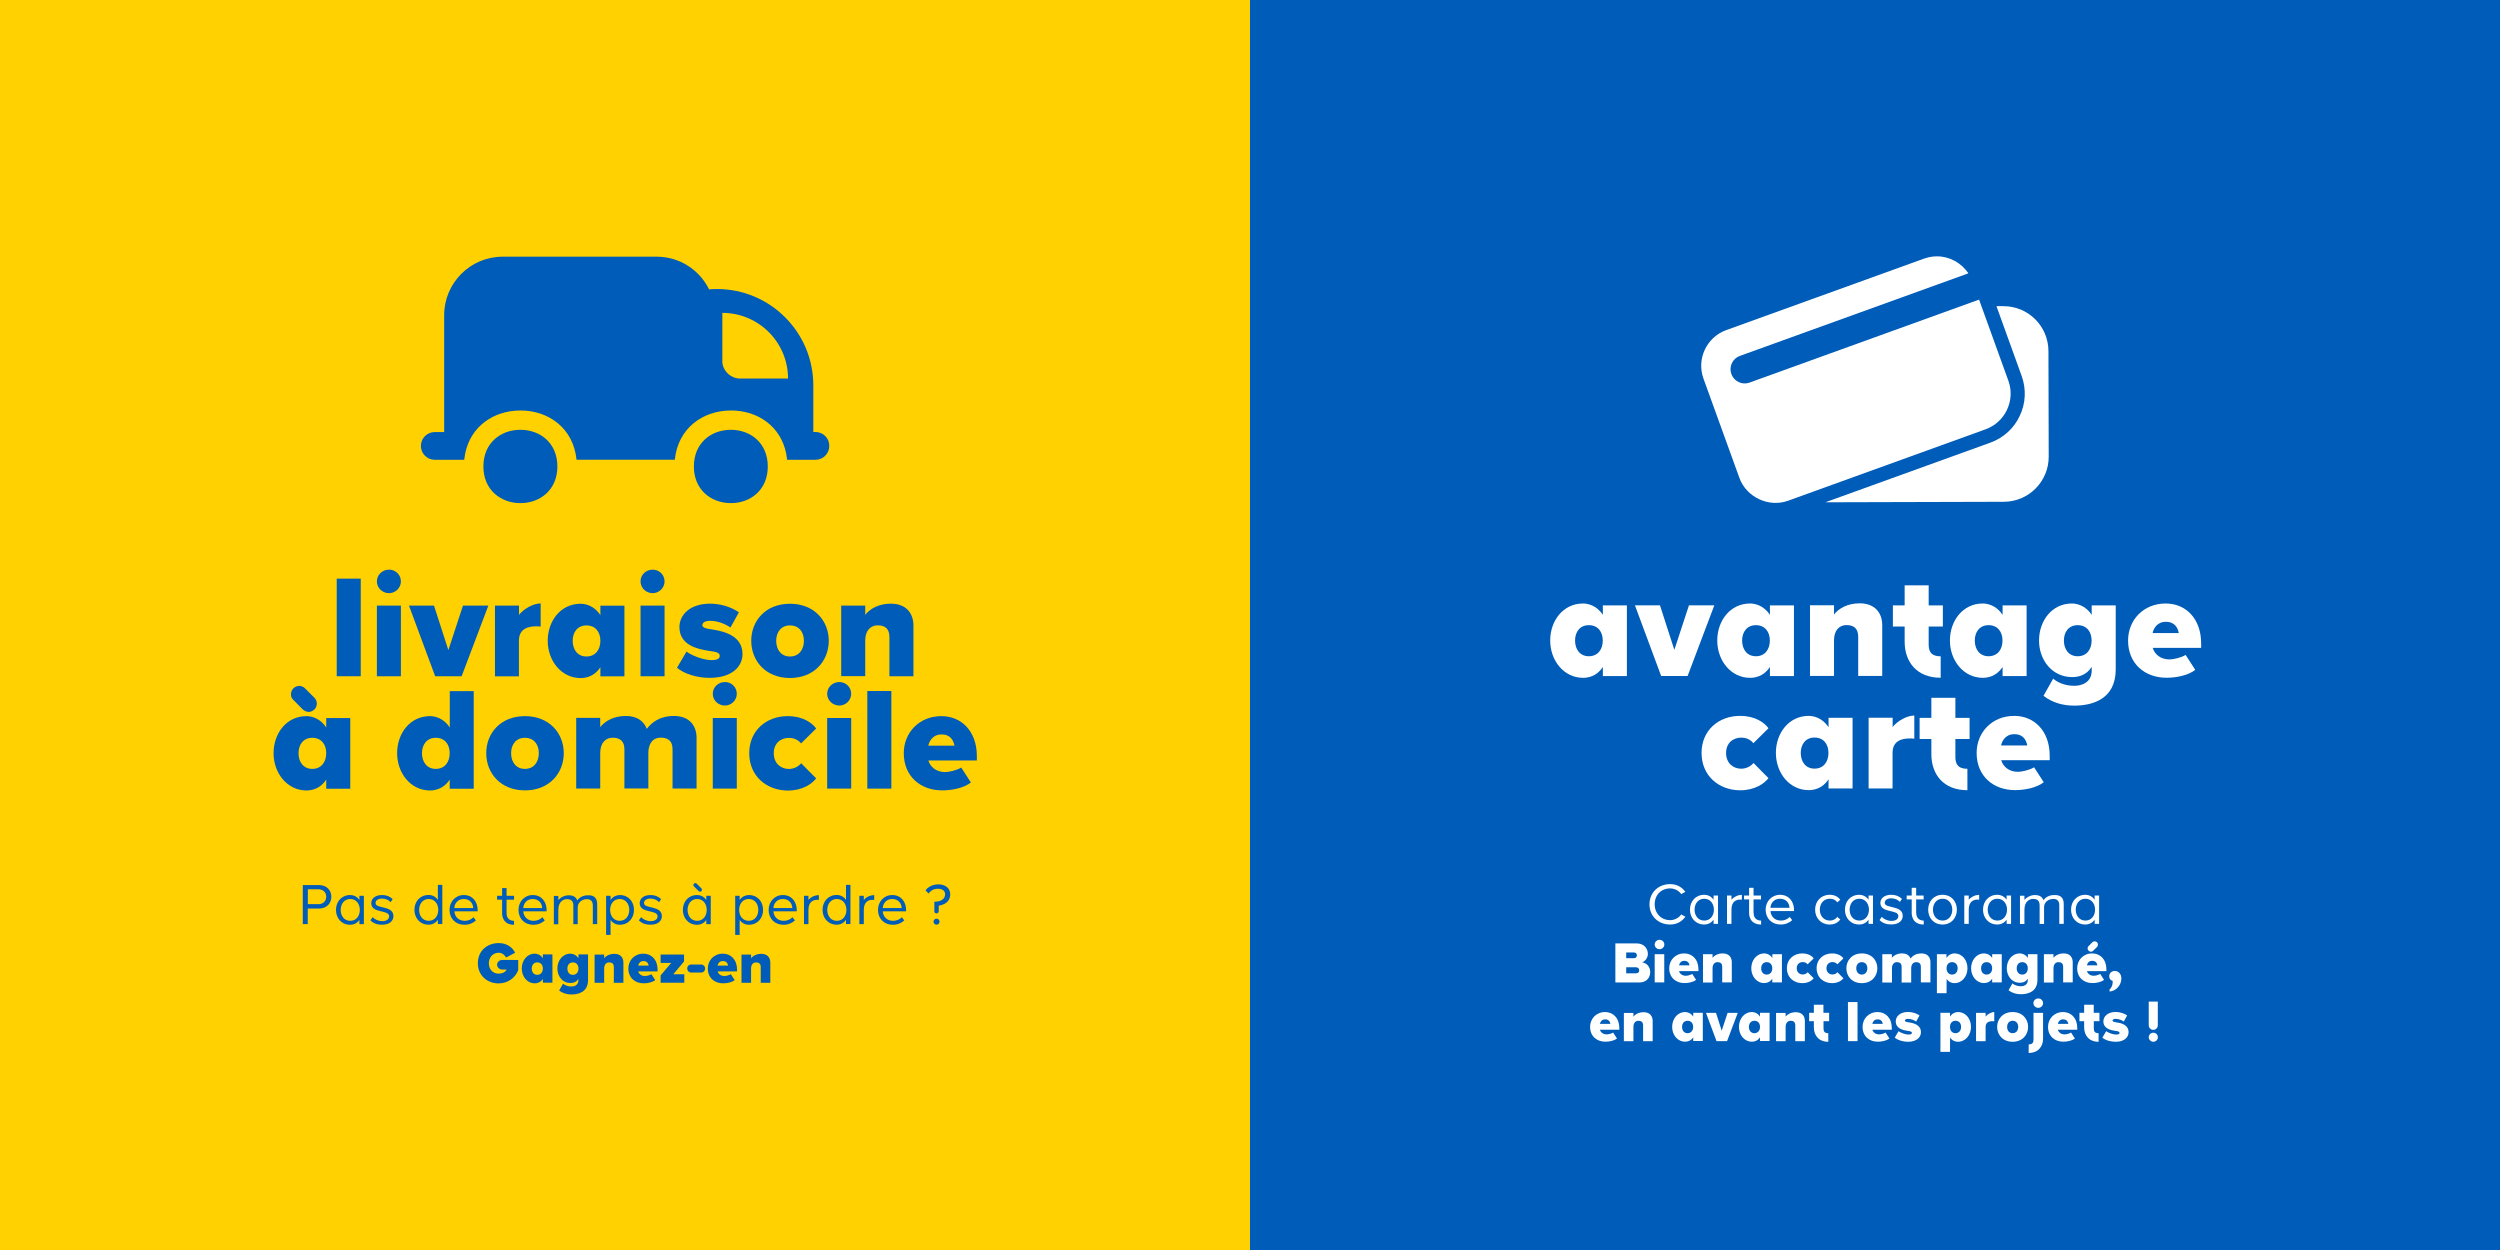 <?xml version="1.0" encoding="utf-8"?>
<!-- Generator: Adobe Illustrator 26.5.0, SVG Export Plug-In . SVG Version: 6.00 Build 0)  -->
<svg version="1.1" id="Calque_1" xmlns="http://www.w3.org/2000/svg" xmlns:xlink="http://www.w3.org/1999/xlink" x="0px" y="0px"
	 viewBox="0 0 2976.4 1488.2" style="enable-background:new 0 0 2976.4 1488.2;" xml:space="preserve">
<rect x="0" y="0" width="2976.4" height="1488.2" fill="#333333" stroke="none"/>
<style type="text/css">
	.st0{display:none;fill:none;stroke:#FFFFFF;stroke-width:6;stroke-miterlimit:10;}
	.st1{clip-path:url(#SVGID_00000159444231356389232070000014903202838359593362_);}
	.st2{clip-path:url(#SVGID_00000125590618753779557630000013757491820979802241_);}
	.st3{clip-path:url(#SVGID_00000062870842555944559450000015954731846601348005_);fill:#FFD100;}
	.st4{clip-path:url(#SVGID_00000060730854217987143150000008341980747012124572_);}
	.st5{enable-background:new    ;}
	.st6{fill:#005CB9;}
	.st7{clip-path:url(#SVGID_00000160168755936311350250000008427800478202829487_);}
	.st8{clip-path:url(#SVGID_00000060733960537896215250000010795517040871146679_);}
	.st9{clip-path:url(#SVGID_00000064331110043887685160000005531508762106114726_);}
	.st10{clip-path:url(#SVGID_00000072998634327985718620000009520552303013863598_);}
	.st11{clip-path:url(#SVGID_00000009578886003299713160000012248330471202168245_);fill:#005CB9;}
	.st12{clip-path:url(#SVGID_00000154420222954641264160000004168965463303152798_);fill:#005CB9;}
	.st13{clip-path:url(#SVGID_00000035513760543667628810000016344088648140070062_);fill:#005CB9;}
	.st14{clip-path:url(#SVGID_00000001663130219540708970000005152872869405474209_);}
	.st15{clip-path:url(#SVGID_00000116200642557037302070000013696340397096431501_);}
	.st16{clip-path:url(#SVGID_00000020397089512802866560000004213351691226853807_);fill:#005CB9;}
	.st17{clip-path:url(#SVGID_00000134221737196880735760000013570874174868521654_);}
	.st18{fill:#FFFFFF;}
	.st19{clip-path:url(#SVGID_00000044158163650461474140000010336188104658602411_);}
	.st20{clip-path:url(#SVGID_00000049200430618003330460000002684551795668919449_);}
	.st21{clip-path:url(#SVGID_00000135656228042742832780000000517218041337315757_);}
	.st22{clip-path:url(#SVGID_00000129174585789883034490000011986486548361277625_);}
	.st23{clip-path:url(#SVGID_00000121260630500391036990000013574086421411499661_);}
	.st24{clip-path:url(#SVGID_00000172423591877690864140000003035873141834220929_);fill:#FFFFFF;}
	.st25{clip-path:url(#SVGID_00000125592857550794128230000009344632191883765642_);fill:#FFFFFF;}
</style>
<line class="st0" x1="1488.2" y1="1502.4" x2="1488.2" y2="-14.2"/>
<g>
	<g>
		<defs>
			<rect id="SVGID_1_" y="0" width="2976.4" height="1488.2"/>
		</defs>
		<clipPath id="SVGID_00000060728698836387660280000010305227888226140084_">
			<use xlink:href="#SVGID_1_"  style="overflow:visible;"/>
		</clipPath>
		<g style="clip-path:url(#SVGID_00000060728698836387660280000010305227888226140084_);">
			<g>
				<defs>
					<rect id="SVGID_00000168099450603277317420000010184992095326311845_" x="-14.2" y="-14.2" width="1502.4" height="1516.5"/>
				</defs>
				<clipPath id="SVGID_00000073716420049377672840000007346461843079439242_">
					<use xlink:href="#SVGID_00000168099450603277317420000010184992095326311845_"  style="overflow:visible;"/>
				</clipPath>
				<g style="clip-path:url(#SVGID_00000073716420049377672840000007346461843079439242_);">
					<g>
						<g>
							<defs>
								
									<rect id="SVGID_00000163776872428740753410000011305054824732011403_" x="-14.2" y="-14.2" width="1516.5" height="1516.5"/>
							</defs>
							<clipPath id="SVGID_00000010287903082229479890000016064424296191250357_">
								<use xlink:href="#SVGID_00000163776872428740753410000011305054824732011403_"  style="overflow:visible;"/>
							</clipPath>
							
								<rect x="-14" y="-13.9" style="clip-path:url(#SVGID_00000010287903082229479890000016064424296191250357_);fill:#FFD100;" width="1516.4" height="1516.2"/>
						</g>
						<g>
							<defs>
								
									<rect id="SVGID_00000009570423344402392540000008396240443594886287_" x="-14.2" y="-14.2" width="1516.5" height="1516.5"/>
							</defs>
							<clipPath id="SVGID_00000167364702301581644560000013370933925978104450_">
								<use xlink:href="#SVGID_00000009570423344402392540000008396240443594886287_"  style="overflow:visible;"/>
							</clipPath>
							<g style="clip-path:url(#SVGID_00000167364702301581644560000013370933925978104450_);">
								<g class="st5">
									<path class="st6" d="M400.9,805.1V688.9h28.6v116.2H400.9z"/>
									<path class="st6" d="M448.7,692.2c0-7.9,6.5-14,14.5-14c7.7,0,14.1,6.1,14.1,14c0,7.7-6.5,14-14.1,14
										C455.2,706.2,448.7,699.9,448.7,692.2z M448.7,805.1V721h28.6v84.1H448.7z"/>
									<path class="st6" d="M518.1,805.1L486.9,721h29.8l17.1,53l17.4-53h30.2l-31.8,84.1H518.1z"/>
									<path class="st6" d="M589.3,805.1V721h28.6v11c5.8-7.2,16.9-13.6,25.8-13.6V746c-1.6-0.3-3.3-0.3-5.8-0.3
										c-8.2,0-20.1,2.3-20.1,17.1v42.4H589.3z"/>
									<path class="st6" d="M652.1,762.9c0-23.6,15.4-44.1,39.1-44.1c5.1,0,16,1.9,23.4,13.3h0.2v-11h28.6v84.1h-28.6v-10.6h-0.2
										c-7.3,11.3-18.1,12.7-23.4,12.7C668.2,807.2,652.1,786.6,652.1,762.9z M714.8,762.9c0-10.5-5.9-18.3-16.6-18.3
										c-10.5,0-16.4,7.9-16.4,18.3c0,10.6,5.9,18.7,16.4,18.7C708.8,781.6,714.8,773.5,714.8,762.9z"/>
									<path class="st6" d="M762.6,692.2c0-7.9,6.5-14,14.5-14c7.7,0,14.1,6.1,14.1,14c0,7.7-6.5,14-14.1,14
										C769,706.2,762.6,699.9,762.6,692.2z M762.6,805.1V721h28.6v84.1H762.6z"/>
									<path class="st6" d="M806,795c3.8-6.6,7.5-12.6,11.3-19.2c7.2,5.2,20.8,10.1,29.7,10.1c7.7,0,9.9-2.1,9.9-5.1
										c0-4.2-5.6-4.9-12.9-5.9c-13.6-2.1-35.1-6.8-35.1-28.3c0-14.8,12.9-27.9,36.3-27.9c13.1,0,25.3,4,34.5,10.3
										c-3.5,6.6-6.6,11.7-10.1,18.1c-5.6-4-15-8-24.2-8c-5.4,0-9.2,1.9-9.2,5.2s5.2,4.2,12.2,5.2c13.4,2.1,35.6,7.3,35.6,29.1
										c0,16.4-14.5,28.4-38.6,28.4C830.4,807.2,814.9,802.5,806,795z"/>
									<path class="st6" d="M894.4,762.9c0-23.6,16.9-44.1,46.1-44.1s46.2,20.6,46.2,44.1c0,23.7-17.1,44.3-46.2,44.3
										S894.4,786.6,894.4,762.9z M957.1,762.9c0-10.5-5.9-18.3-16.6-18.3c-10.5,0-16.4,7.9-16.4,18.3c0,10.6,5.9,18.7,16.4,18.7
										C951.1,781.6,957.1,773.5,957.1,762.9z"/>
									<path class="st6" d="M1058.9,805.1v-46.8c0-9.9-5.4-13.8-14-13.8c-7.9,0-14.8,5.6-14.8,18.1v42.4h-28.6V721h28.6v11
										c5.6-7.2,16-13.3,30.5-13.3c18.3,0,26.9,11.5,26.9,26v60.4H1058.9z"/>
								</g>
							</g>
						</g>
						<g>
							<defs>
								
									<rect id="SVGID_00000048498563460744443650000014481192837028156592_" x="-14.2" y="-14.2" width="1516.5" height="1516.5"/>
							</defs>
							<clipPath id="SVGID_00000083779998985357937870000012877386865586699949_">
								<use xlink:href="#SVGID_00000048498563460744443650000014481192837028156592_"  style="overflow:visible;"/>
							</clipPath>
							<g style="clip-path:url(#SVGID_00000083779998985357937870000012877386865586699949_);">
								<g class="st5">
									<path class="st6" d="M325.7,896.7c0-23.6,15.4-44.1,39.1-44.1c5.1,0,16,1.9,23.4,13.3h0.2v-11H417v84.1h-28.6v-10.6h-0.2
										c-7.3,11.3-18.1,12.7-23.4,12.7C341.8,941,325.7,920.4,325.7,896.7z M374.4,830.8c1.9,1.9,2.8,4.4,2.8,6.8s-0.9,5.1-2.8,7
										c-2.1,1.9-4.4,3-7,3c-2.3,0-5.1-1.4-7-3l-11-11.2c-2.1-1.7-3-4.2-3-6.8c0-2.4,0.9-5.1,3-7.2c1.7-1.7,4.5-2.8,6.8-2.8
										c2.6,0,5.1,1,7,3L374.4,830.8z M388.4,896.7c0-10.5-5.9-18.3-16.6-18.3c-10.5,0-16.4,7.9-16.4,18.3
										c0,10.6,5.9,18.7,16.4,18.7C382.4,915.4,388.4,907.3,388.4,896.7z"/>
									<path class="st6" d="M472.8,896.7c0-23.6,15.4-44.1,39.1-44.1c5.1,0,16,1.9,23.4,13.3h0.2v-43.1H564v116.2h-28.6v-10.6
										h-0.2c-7.3,11.3-18.1,12.7-23.4,12.7C488.8,941,472.8,920.4,472.8,896.7z M535.4,896.7c0-10.5-5.9-18.3-16.6-18.3
										c-10.5,0-16.4,7.9-16.4,18.3c0,10.6,5.9,18.7,16.4,18.7C529.5,915.4,535.4,907.3,535.4,896.7z"/>
									<path class="st6" d="M578.9,896.7c0-23.6,16.9-44.1,46.1-44.1s46.2,20.6,46.2,44.1c0,23.7-17.1,44.3-46.2,44.3
										S578.9,920.4,578.9,896.7z M641.5,896.7c0-10.5-5.9-18.3-16.6-18.3c-10.5,0-16.4,7.9-16.4,18.3c0,10.6,5.9,18.7,16.4,18.7
										C635.6,915.4,641.5,907.3,641.5,896.7z"/>
									<path class="st6" d="M743.4,938.9v-46.8c0-9.9-5.4-13.8-14-13.8c-7.9,0-14.8,5.6-14.8,18.1v42.4H686v-84.1h28.6v11
										c5.6-7.2,16-13.3,30.5-13.3c13.4,0,21.6,6.3,24.9,15.4c5.8-7.5,15.2-15.4,32.4-15.4c18.3,0,26.9,11.5,26.9,26v60.4h-28.6
										v-46.8c0-9.9-5.4-13.8-14-13.8c-15.5,0-14.8,18.1-14.8,18.1v42.4H743.4z"/>
									<path class="st6" d="M848.6,826c0-7.9,6.5-14,14.5-14c7.7,0,14.1,6.1,14.1,14c0,7.7-6.5,14-14.1,14
										C855,840,848.6,833.7,848.6,826z M848.6,938.9v-84.1h28.6v84.1H848.6z"/>
									<path class="st6" d="M892,896.7c0-26.7,20.1-44.1,45.9-44.1c17.8,0,28.8,7.9,33.8,14.7l-18,17.8c-3-3.8-7.9-6.6-14.5-6.6
										c-9.6,0-18,6.3-18,18.3s8.4,18.7,18,18.7c6.5,0,11.7-3.3,14.7-6.8c6.5,6.5,11.5,11.9,17.8,18c-5.1,6.6-16.2,14.5-33.8,14.5
										C912.1,941,892,923.6,892,896.7z"/>
									<path class="st6" d="M984.8,826c0-7.9,6.5-14,14.5-14c7.7,0,14.1,6.1,14.1,14c0,7.7-6.5,14-14.1,14
										C991.3,840,984.8,833.7,984.8,826z M984.8,938.9v-84.1h28.6v84.1H984.8z"/>
									<path class="st6" d="M1032.6,938.9V822.7h28.6v116.2H1032.6z"/>
									<path class="st6" d="M1076,896.7c0-24.4,18.3-44.1,44.8-44.1c23.7,0,42.2,17.8,42.2,47.6v5.2h-57.7
										c1.9,7,8.7,13.8,19.9,13.8c4.5,0,14.1-2.1,19.2-5.4l11.5,17.8c-8.2,6.5-22.3,9.4-34.2,9.4
										C1096.1,941,1076,924.4,1076,896.7z M1120.9,874.4c-10.6,0-14.7,8.4-15.7,13.4h31.2C1135.2,881.9,1132,874.4,1120.9,874.4z
										"/>
								</g>
							</g>
						</g>
						<g>
							<defs>
								
									<rect id="SVGID_00000026842893561625055290000007425938748636546970_" x="-14.2" y="-14.2" width="1516.5" height="1516.5"/>
							</defs>
							<clipPath id="SVGID_00000024703913560232283790000012462307984806726799_">
								<use xlink:href="#SVGID_00000026842893561625055290000007425938748636546970_"  style="overflow:visible;"/>
							</clipPath>
							<g style="clip-path:url(#SVGID_00000024703913560232283790000012462307984806726799_);">
								<g class="st5">
									<path class="st6" d="M360.5,1100.2v-46.5h19.1c9.5,0,14.9,6.4,14.9,14c0,7.6-5.4,14-14.9,14h-13.2v18.5H360.5z
										 M378.9,1076.5c5.7,0,9.5-3.6,9.5-8.9s-3.8-8.9-9.5-8.9h-12.4v17.7H378.9z"/>
									<path class="st6" d="M433.2,1066.5v33.7h-5.3v-5c-3.1,4.7-8,5.8-10.9,5.8c-10.5,0-17-8-17-17.7c0-9.8,6.6-17.7,17-17.7
										c2.7,0,7.7,1,10.9,5.9v-5H433.2z M428.4,1083.3c0-6.8-4-13-11.4-13c-7.3,0-11.4,6.1-11.4,13c0,6.9,4,13,11.4,13
										C424.4,1096.3,428.4,1090.2,428.4,1083.3z"/>
									<path class="st6" d="M441,1095.7l2.7-3.8c2.3,2.6,6.6,4.8,11.4,4.8c5.2,0,8.2-2.4,8.2-5.8c0-8.2-21.3-3.1-21.3-15.6
										c0-5.3,4.5-9.7,12.8-9.7c5.9,0,10,2.2,12.7,4.9l-2.5,3.6c-2-2.4-5.7-4.3-10.2-4.3c-4.7,0-7.7,2.3-7.7,5.3
										c0,7.3,21.3,2.5,21.3,15.6c0,5.7-4.6,10.2-13.4,10.2C449.1,1101,444.5,1099.3,441,1095.7z"/>
									<path class="st6" d="M526.6,1053.6v46.5h-5.3v-5c-3.1,4.7-8,5.8-10.9,5.8c-10.5,0-17-8-17-17.7c0-9.8,6.6-17.7,17-17.7
										c2.7,0,7.7,1,10.9,5.9v-17.9H526.6z M521.8,1083.3c0-6.8-4-13-11.4-13c-7.3,0-11.4,6.1-11.4,13c0,6.9,4,13,11.4,13
										C517.7,1096.3,521.8,1090.2,521.8,1083.3z"/>
									<path class="st6" d="M535.2,1083.3c0-9.8,7.1-17.7,17-17.7c10.4,0,16.5,8,16.5,18.1v1.3H541c0.4,6.3,4.9,11.3,12.3,11.3
										c4,0,7.7-1.5,10.4-4.3l2.9,3.8c-3.5,3.3-8.1,5.2-13.7,5.2C542.6,1101,535.2,1093.8,535.2,1083.3z M563.4,1081.1
										c-0.1-5-3.5-10.8-11.3-10.8c-7.3,0-11,5.7-11.2,10.8H563.4z"/>
									<path class="st6" d="M603.1,1087.2c0,1.5,0.2,9.1,8.9,9.1v4.7c-13.8,0-14.2-11.7-14.2-13.7v-16.2h-6v-4.6h6
										c0-5.1,0-9.2,0-9.2h5.3c0,0,0,4.1,0,9.2h8.9v4.6h-8.9V1087.2z"/>
									<path class="st6" d="M617.3,1083.3c0-9.8,7.1-17.7,17-17.7c10.4,0,16.5,8,16.5,18.1v1.3H623c0.4,6.3,4.9,11.3,12.3,11.3
										c4,0,7.7-1.5,10.4-4.3l2.9,3.8c-3.5,3.3-8.1,5.2-13.7,5.2C624.6,1101,617.3,1093.8,617.3,1083.3z M645.5,1081.1
										c-0.1-5-3.5-10.8-11.3-10.8c-7.3,0-11,5.7-11.2,10.8H645.5z"/>
									<path class="st6" d="M711,1076.5v23.7h-5.2v-22c0-5.4-2.6-7.5-6.6-7.7c-7.3,0-11.4,4.7-11.4,9.8v20h-5.2v-22
										c0-6-3.1-7.8-7.7-7.8c-4.2,0-10.2,2.9-10.2,13v16.9h-5.3v-33.7h5.3v4.9c2.4-2.9,7.1-5.7,12.4-5.7c5.3,0,8.7,2,10.1,6.1
										c2.7-3.5,6.7-6.1,13-6.1C707.2,1065.6,711,1069.2,711,1076.5z"/>
									<path class="st6" d="M726.9,1066.5v5c3.2-4.8,8.2-5.9,10.9-5.9c10.5,0,17,7.9,17,17.7c0,9.8-6.6,17.7-17,17.7
										c-2.9,0-7.7-1.1-10.9-5.8v17.9h-5.3v-46.6H726.9z M749.2,1083.3c0-6.8-4-13-11.4-13c-7.3,0-11.4,6.1-11.4,13
										c0,6.9,4,13,11.4,13C745.1,1096.3,749.2,1090.2,749.2,1083.3z"/>
									<path class="st6" d="M760.6,1095.7l2.7-3.8c2.3,2.6,6.6,4.8,11.4,4.8c5.2,0,8.2-2.4,8.2-5.8c0-8.2-21.3-3.1-21.3-15.6
										c0-5.3,4.5-9.7,12.8-9.7c5.9,0,10,2.2,12.7,4.9l-2.5,3.6c-2-2.4-5.7-4.3-10.2-4.3c-4.7,0-7.7,2.3-7.7,5.3
										c0,7.3,21.3,2.5,21.3,15.6c0,5.7-4.6,10.2-13.4,10.2C768.7,1101,764.1,1099.3,760.6,1095.7z"/>
									<path class="st6" d="M846.2,1066.5v33.7h-5.3v-5c-3.1,4.7-8,5.8-10.9,5.8c-10.5,0-17-8-17-17.7c0-9.8,6.6-17.7,17-17.7
										c2.7,0,7.7,1,10.9,5.9v-5H846.2z M841.4,1083.3c0-6.8-4-13-11.4-13c-7.3,0-11.4,6.1-11.4,13c0,6.9,4,13,11.4,13
										C837.3,1096.3,841.4,1090.2,841.4,1083.3z M835.7,1059.3c0,0.6-0.2,1.2-0.6,1.6c-0.5,0.5-1,0.7-1.6,0.7
										c-0.6,0-1.3-0.3-1.7-0.7l-5.6-5.6c-0.5-0.4-0.7-1-0.7-1.6c0-0.6,0.2-1.1,0.7-1.6c0.5-0.5,1-0.7,1.7-0.7
										c0.6,0,1.1,0.2,1.6,0.7l5.6,5.6C835.5,1058.1,835.7,1058.7,835.7,1059.3z"/>
									<path class="st6" d="M880.6,1066.5v5c3.2-4.8,8.2-5.9,10.9-5.9c10.5,0,17,7.9,17,17.7c0,9.8-6.6,17.7-17,17.7
										c-2.9,0-7.7-1.1-10.9-5.8v17.9h-5.3v-46.6H880.6z M902.8,1083.3c0-6.8-4-13-11.4-13c-7.3,0-11.4,6.1-11.4,13
										c0,6.9,4,13,11.4,13C898.8,1096.3,902.8,1090.2,902.8,1083.3z"/>
									<path class="st6" d="M915.1,1083.3c0-9.8,7.1-17.7,17-17.7c10.4,0,16.5,8,16.5,18.1v1.3h-27.8c0.4,6.3,4.9,11.3,12.3,11.3
										c4,0,7.7-1.5,10.4-4.3l2.9,3.8c-3.5,3.3-8.1,5.2-13.7,5.2C922.5,1101,915.1,1093.8,915.1,1083.3z M943.3,1081.1
										c-0.1-5-3.5-10.8-11.3-10.8c-7.3,0-11,5.7-11.2,10.8H943.3z"/>
									<path class="st6" d="M974.9,1071.4c-0.7-0.1-1.4-0.1-2.2-0.1c-4.2,0-10.2,2-10.2,12v16.9h-5.3v-33.7h5.3v4.9
										c2.4-2.9,7.1-5.7,12.4-5.7V1071.4z"/>
									<path class="st6" d="M1012.5,1053.6v46.5h-5.3v-5c-3.1,4.7-8,5.8-10.9,5.8c-10.5,0-17-8-17-17.7c0-9.8,6.6-17.7,17-17.7
										c2.7,0,7.7,1,10.9,5.9v-17.9H1012.5z M1007.7,1083.3c0-6.8-4-13-11.4-13c-7.3,0-11.4,6.1-11.4,13c0,6.9,4,13,11.4,13
										C1003.7,1096.3,1007.7,1090.2,1007.7,1083.3z"/>
									<path class="st6" d="M1040.8,1071.4c-0.7-0.1-1.4-0.1-2.2-0.1c-4.2,0-10.2,2-10.2,12v16.9h-5.3v-33.7h5.3v4.9
										c2.4-2.9,7.1-5.7,12.4-5.7V1071.4z"/>
									<path class="st6" d="M1045.3,1083.3c0-9.8,7.1-17.7,17-17.7c10.4,0,16.5,8,16.5,18.1v1.3h-27.8c0.4,6.3,4.9,11.3,12.3,11.3
										c4,0,7.7-1.5,10.4-4.3l2.9,3.8c-3.5,3.3-8.1,5.2-13.7,5.2C1052.7,1101,1045.3,1093.8,1045.3,1083.3z M1073.5,1081.1
										c-0.1-5-3.5-10.8-11.3-10.8c-7.3,0-11,5.7-11.2,10.8H1073.5z"/>
									<path class="st6" d="M1117.6,1078.3v6.6c0,1.5-1.2,2.6-2.6,2.6c-1.5,0-2.6-1.1-2.6-2.6v-11.3c12.1,0,12.8-7.1,12.8-8.7
										c0-0.2,0-0.3,0-0.3c0-3.5-2.7-6.5-8.3-6.5c-5.4,0-8.7,2.2-11.4,5.7l-3.6-3.8c3.4-4.4,8.7-7.1,15.4-7.1
										c7.8,0,14,4.2,14,11.9C1131.3,1070,1128.7,1076.4,1117.6,1078.3z M1115,1093.7c2,0,3.6,1.6,3.6,3.6c0,2-1.6,3.6-3.6,3.6
										s-3.6-1.5-3.6-3.6C1111.4,1095.3,1113,1093.7,1115,1093.7z"/>
								</g>
							</g>
						</g>
						<g>
							<defs>
								
									<rect id="SVGID_00000171712691257347911240000017426057209528318388_" x="-14.2" y="-14.2" width="1516.5" height="1516.5"/>
							</defs>
							<clipPath id="SVGID_00000078003773608193127080000008592020469334691482_">
								<use xlink:href="#SVGID_00000171712691257347911240000017426057209528318388_"  style="overflow:visible;"/>
							</clipPath>
							<g style="clip-path:url(#SVGID_00000078003773608193127080000008592020469334691482_);">
								<g class="st5">
									<path class="st6" d="M617,1155c-3.5,9.3-12.6,15.8-23.4,15.8c-13.9,0-24.7-9.8-24.7-24c0-14.8,11.2-24,24.9-24
										c10.3,0,16.6,5.7,19.5,11.5l-10.8,5.7c-1.5-2.9-4.7-5.7-8.7-5.7c-7.1,0-11.8,5.6-11.8,12.5c0,7,4.5,12.4,11.6,12.4
										c4.3,0,8-1.7,9.6-4.9h-5.4c-3,0-6-2.6-6-5.7c0-3.2,3-5.7,6-5.7H617V1155z"/>
									<path class="st6" d="M621.2,1153.1c0-9.4,6.1-17.7,15.6-17.7c2,0,6.4,0.8,9.4,5.3h0.1v-4.4h11.4v33.6h-11.4v-4.3h-0.1
										c-2.9,4.5-7.3,5.1-9.4,5.1C627.6,1170.8,621.2,1162.6,621.2,1153.1z M646.3,1153.1c0-4.2-2.4-7.3-6.6-7.3
										c-4.2,0-6.6,3.1-6.6,7.3c0,4.3,2.4,7.5,6.6,7.5C643.9,1160.6,646.3,1157.3,646.3,1153.1z"/>
									<path class="st6" d="M663.6,1153.1c0-9.4,6.1-17.7,15.6-17.7c2,0,6.4,0.8,9.4,5.3h0.1v-4.4h11.4v30.5
										c0,14.5-11.7,17.2-19.7,17.2c-5.5,0-10.5-1.5-14.7-4.7l4.6-8.2c2.7,2.3,6.6,3.4,10,3.4c3.1,0,8.3-1.3,8.3-7.3v-1.6h-0.1
										c-2.9,4.5-7.3,4.7-9.4,4.7C670.1,1170.5,663.6,1162.6,663.6,1153.1z M688.7,1153.1c0-4.2-2.4-7.3-6.6-7.3
										c-4.2,0-6.6,3.1-6.6,7.3c0,4.3,2.4,7.5,6.6,7.5C686.3,1160.6,688.7,1157.3,688.7,1153.1z"/>
									<path class="st6" d="M730.8,1170v-18.7c0-4-2.2-5.5-5.6-5.5c-3.1,0-5.9,2.2-5.9,7.3v17h-11.4v-33.6h11.4v4.4
										c2.2-2.9,6.4-5.3,12.2-5.3c7.3,0,10.7,4.6,10.7,10.4v24.1H730.8z"/>
									<path class="st6" d="M748.1,1153.1c0-9.8,7.3-17.7,17.9-17.7c9.5,0,16.9,7.1,16.9,19v2.1h-23.1c0.8,2.8,3.5,5.5,8,5.5
										c1.8,0,5.7-0.8,7.7-2.2l4.6,7.1c-3.3,2.6-8.9,3.8-13.7,3.8C756.2,1170.8,748.1,1164.2,748.1,1153.1z M766.1,1144.2
										c-4.3,0-5.9,3.3-6.3,5.4h12.5C771.8,1147.2,770.5,1144.2,766.1,1144.2z"/>
									<path class="st6" d="M786.5,1170v-8.7l12.6-14.9h-12.6v-10h27.9v8.3l-12.8,15.2h13.1v10.1H786.5z"/>
									<path class="st6" d="M823,1148.3h11.7c2.7,0,4.8,2.2,4.8,4.8c0,2.7-2.2,4.8-4.8,4.8H823c-2.7,0-4.8-2.2-4.8-4.8
										C818.1,1150.4,820.3,1148.3,823,1148.3z"/>
									<path class="st6" d="M842.7,1153.1c0-9.8,7.3-17.7,17.9-17.7c9.5,0,16.9,7.1,16.9,19v2.1h-23.1c0.8,2.8,3.5,5.5,8,5.5
										c1.8,0,5.7-0.8,7.7-2.2l4.6,7.1c-3.3,2.6-8.9,3.8-13.7,3.8C850.7,1170.8,842.7,1164.2,842.7,1153.1z M860.6,1144.2
										c-4.3,0-5.9,3.3-6.3,5.4h12.5C866.4,1147.2,865.1,1144.2,860.6,1144.2z"/>
									<path class="st6" d="M905.7,1170v-18.7c0-4-2.2-5.5-5.6-5.5c-3.1,0-5.9,2.2-5.9,7.3v17h-11.4v-33.6h11.4v4.4
										c2.2-2.9,6.4-5.3,12.2-5.3c7.3,0,10.7,4.6,10.7,10.4v24.1H905.7z"/>
								</g>
							</g>
						</g>
						<g>
							<defs>
								
									<rect id="SVGID_00000163043666126620319800000008518269348501654913_" x="-14.2" y="-14.2" width="1516.5" height="1516.5"/>
							</defs>
							<clipPath id="SVGID_00000029015363617013047630000009204881534312648069_">
								<use xlink:href="#SVGID_00000163043666126620319800000008518269348501654913_"  style="overflow:visible;"/>
							</clipPath>
							<g style="clip-path:url(#SVGID_00000029015363617013047630000009204881534312648069_);">
								<g>
									<defs>
										
											<rect id="SVGID_00000101102316268855579450000008729137947821383065_" x="-14.2" y="-14.2" width="1516.5" height="1516.5"/>
									</defs>
									<clipPath id="SVGID_00000026145188058699781540000015855653755482677394_">
										<use xlink:href="#SVGID_00000101102316268855579450000008729137947821383065_"  style="overflow:visible;"/>
									</clipPath>
									<path style="clip-path:url(#SVGID_00000026145188058699781540000015855653755482677394_);fill:#005CB9;" d="M870.2,511.7
										c-23.6,0-44.1,15.7-44.1,43.7c0,27.9,20.7,43.6,44.1,43.6c23.4,0,43.9-15.8,43.9-43.6C914.1,527.4,893.5,511.7,870.2,511.7
										"/>
								</g>
								<g>
									<defs>
										
											<rect id="SVGID_00000126301464722491207790000018268666798160988830_" x="-14.2" y="-14.2" width="1516.5" height="1516.5"/>
									</defs>
									<clipPath id="SVGID_00000137108356266610764610000011370356733922345893_">
										<use xlink:href="#SVGID_00000126301464722491207790000018268666798160988830_"  style="overflow:visible;"/>
									</clipPath>
									<path style="clip-path:url(#SVGID_00000137108356266610764610000011370356733922345893_);fill:#005CB9;" d="M619.6,511.7
										c-23.6,0-44.1,15.7-44.1,43.7c0,27.9,20.8,43.6,44.1,43.6c23.4,0,44-15.8,44-43.6C663.6,527.4,643.1,511.7,619.6,511.7"/>
								</g>
								<g>
									<defs>
										
											<rect id="SVGID_00000090986008775325822900000014284919074307666322_" x="-14.2" y="-14.2" width="1516.5" height="1516.5"/>
									</defs>
									<clipPath id="SVGID_00000129920151079778236880000005207350166564729273_">
										<use xlink:href="#SVGID_00000090986008775325822900000014284919074307666322_"  style="overflow:visible;"/>
									</clipPath>
									<path style="clip-path:url(#SVGID_00000129920151079778236880000005207350166564729273_);fill:#005CB9;" d="M970.8,514.3
										h-2.5v-25.6v-19.9v-10c0-63.3-51.4-114.7-114.7-114.7c-3.2,0-6.2,0.2-9.4,0.4c-11.4-23.1-35-38.9-62.5-38.9H598.5
										c-38.5,0-69.7,31.2-69.7,69.8v93.5v19.9v25.6h-11.2c-9.2,0-16.5,7.4-16.5,16.5s7.4,16.5,16.5,16.5h35.1l1-6.8
										c6.4-33.3,34.4-51.9,66-51.9c33.4,0,62.9,21,66.7,58.6h117c3.8-37.6,33.4-58.6,67-58.6c31.3,0,59.2,18.4,65.7,51.7l1,7h6.1
										h27.6c9.2,0,16.5-7.4,16.5-16.5C987.4,521.7,980,514.3,970.8,514.3 M881.3,450.7c-11,0-20.1-8.3-21.3-19v-59.2
										c43.2,0,78.2,35,78.2,78.2H881.3z"/>
								</g>
							</g>
						</g>
					</g>
				</g>
			</g>
		</g>
	</g>
	<g>
		<defs>
			<rect id="SVGID_00000079453919626460399810000012425978830558659000_" y="0" width="2976.4" height="1488.2"/>
		</defs>
		<clipPath id="SVGID_00000104699789047540152500000007692362470793372589_">
			<use xlink:href="#SVGID_00000079453919626460399810000012425978830558659000_"  style="overflow:visible;"/>
		</clipPath>
		<g style="clip-path:url(#SVGID_00000104699789047540152500000007692362470793372589_);">
			<g>
				<defs>
					<rect id="SVGID_00000072998250475570984330000015906391480241253308_" x="1488.2" y="-14.2" width="1502.4" height="1516.5"/>
				</defs>
				<clipPath id="SVGID_00000170993374797201553090000004463348073460059564_">
					<use xlink:href="#SVGID_00000072998250475570984330000015906391480241253308_"  style="overflow:visible;"/>
				</clipPath>
				<g style="clip-path:url(#SVGID_00000170993374797201553090000004463348073460059564_);">
					<g>
						<g>
							<defs>
								<rect id="SVGID_00000076588005325430754330000016298575202358727560_" x="1474" y="-14.2" width="1516.5" height="1516.5"/>
							</defs>
							<clipPath id="SVGID_00000102537590483387516530000010466425950469328529_">
								<use xlink:href="#SVGID_00000076588005325430754330000016298575202358727560_"  style="overflow:visible;"/>
							</clipPath>
							
								<rect x="1474" y="-14.2" style="clip-path:url(#SVGID_00000102537590483387516530000010466425950469328529_);fill:#005CB9;" width="1516.5" height="1516.5"/>
						</g>
						<g>
							<defs>
								<rect id="SVGID_00000138548294693122239580000017996392558310946193_" x="1474" y="-14.2" width="1516.5" height="1516.5"/>
							</defs>
							<clipPath id="SVGID_00000125574445635515682840000006772219745827069605_">
								<use xlink:href="#SVGID_00000138548294693122239580000017996392558310946193_"  style="overflow:visible;"/>
							</clipPath>
							<g style="clip-path:url(#SVGID_00000125574445635515682840000006772219745827069605_);">
								<g class="st5">
									<path class="st18" d="M1845.6,762.6c0-23.6,15.4-44.1,39.1-44.1c5.1,0,16,1.9,23.4,13.3h0.2v-11h28.6v84.1h-28.6v-10.6
										h-0.2c-7.3,11.3-18.1,12.7-23.4,12.7C1861.7,806.9,1845.6,786.3,1845.6,762.6z M1908.2,762.6c0-10.5-5.9-18.3-16.6-18.3
										c-10.5,0-16.4,7.9-16.4,18.3c0,10.6,5.9,18.7,16.4,18.7C1902.3,781.3,1908.2,773.2,1908.2,762.6z"/>
									<path class="st18" d="M1977.7,804.8l-31.2-84.1h29.8l17.1,53l17.4-53h30.2l-31.8,84.1H1977.7z"/>
									<path class="st18" d="M2044.5,762.6c0-23.6,15.4-44.1,39.1-44.1c5.1,0,16,1.9,23.4,13.3h0.2v-11h28.6v84.1h-28.6v-10.6
										h-0.2c-7.3,11.3-18.1,12.7-23.4,12.7C2060.5,806.9,2044.5,786.3,2044.5,762.6z M2107.1,762.6c0-10.5-5.9-18.3-16.6-18.3
										c-10.5,0-16.4,7.9-16.4,18.3c0,10.6,5.9,18.7,16.4,18.7C2101.2,781.3,2107.1,773.2,2107.1,762.6z"/>
									<path class="st18" d="M2212.3,804.8v-46.8c0-9.9-5.4-13.8-14-13.8c-7.9,0-14.8,5.6-14.8,18.1v42.4h-28.6v-84.1h28.6v11
										c5.6-7.2,16-13.3,30.5-13.3c18.3,0,26.9,11.5,26.9,26v60.4H2212.3z"/>
									<path class="st18" d="M2296.2,745.8v21.3c0,7.8,2.3,14.3,14.3,14.3v25.5c-28.8,0-42.9-19.2-42.9-42.9v-18.1h-14v-25.1h14
										v-23.9h28.6v23.9h16.9v25.1H2296.2z"/>
									<path class="st18" d="M2321.5,762.6c0-23.6,15.4-44.1,39.1-44.1c5.1,0,16,1.9,23.4,13.3h0.2v-11h28.6v84.1h-28.6v-10.6
										h-0.2c-7.3,11.3-18.1,12.7-23.4,12.7C2337.6,806.9,2321.5,786.3,2321.5,762.6z M2384.1,762.6c0-10.5-5.9-18.3-16.6-18.3
										c-10.5,0-16.4,7.9-16.4,18.3c0,10.6,5.9,18.7,16.4,18.7C2378.2,781.3,2384.1,773.2,2384.1,762.6z"/>
									<path class="st18" d="M2427.6,762.6c0-23.6,15.4-44.1,39.1-44.1c5.1,0,16,1.9,23.4,13.3h0.2v-11h28.6V797
										c0,36.3-29.1,43.1-49.4,43.1c-13.8,0-26.3-3.7-36.6-11.7l11.5-20.4c6.8,5.8,16.4,8.5,25.1,8.5c7.7,0,20.8-3.1,20.8-18.3v-4
										h-0.2c-7.3,11.3-18.1,11.9-23.4,11.9C2443.6,806,2427.6,786.3,2427.6,762.6z M2490.2,762.6c0-10.5-5.9-18.3-16.6-18.3
										c-10.5,0-16.4,7.9-16.4,18.3c0,10.6,5.9,18.7,16.4,18.7C2484.3,781.3,2490.2,773.2,2490.2,762.6z"/>
									<path class="st18" d="M2533.6,762.6c0-24.4,18.3-44.1,44.8-44.1c23.7,0,42.2,17.8,42.2,47.6v5.2H2563
										c1.9,7,8.7,13.8,19.9,13.8c4.5,0,14.1-2.1,19.2-5.4l11.5,17.8c-8.2,6.5-22.3,9.4-34.2,9.4
										C2553.7,806.9,2533.6,790.3,2533.6,762.6z M2578.5,740.3c-10.6,0-14.7,8.4-15.7,13.4h31.2
										C2592.8,747.8,2589.6,740.3,2578.5,740.3z"/>
								</g>
							</g>
						</g>
						<g>
							<defs>
								<rect id="SVGID_00000117642120081756747830000012443754770162808504_" x="1474" y="-14.2" width="1516.5" height="1516.5"/>
							</defs>
							<clipPath id="SVGID_00000046313061390055283410000017738772069244293022_">
								<use xlink:href="#SVGID_00000117642120081756747830000012443754770162808504_"  style="overflow:visible;"/>
							</clipPath>
							<g style="clip-path:url(#SVGID_00000046313061390055283410000017738772069244293022_);">
								<g class="st5">
									<path class="st18" d="M2025.8,896.4c0-26.7,20.1-44.1,45.9-44.1c17.8,0,28.8,7.9,33.8,14.7l-18,17.8
										c-3-3.8-7.9-6.6-14.5-6.6c-9.6,0-18,6.3-18,18.3s8.4,18.7,18,18.7c6.5,0,11.7-3.3,14.7-6.8c6.5,6.5,11.5,11.9,17.8,18
										c-5.1,6.6-16.2,14.5-33.8,14.5C2045.9,940.7,2025.8,923.3,2025.8,896.4z"/>
									<path class="st18" d="M2114.3,896.4c0-23.6,15.4-44.1,39.1-44.1c5.1,0,16,1.9,23.4,13.3h0.2v-11h28.6v84.1h-28.6V928h-0.2
										c-7.3,11.3-18.1,12.7-23.4,12.7C2130.3,940.7,2114.3,920.1,2114.3,896.4z M2176.9,896.4c0-10.5-5.9-18.3-16.6-18.3
										c-10.5,0-16.4,7.9-16.4,18.3c0,10.6,5.9,18.7,16.4,18.7C2171,915.1,2176.9,907,2176.9,896.4z"/>
									<path class="st18" d="M2224.7,938.6v-84.1h28.6v11c5.8-7.2,16.9-13.6,25.8-13.6v27.6c-1.6-0.3-3.3-0.3-5.8-0.3
										c-8.2,0-20.1,2.3-20.1,17.1v42.4H2224.7z"/>
									<path class="st18" d="M2328,879.7v21.3c0,7.8,2.3,14.3,14.3,14.3v25.5c-28.8,0-42.9-19.2-42.9-42.9v-18.1h-14v-25.1h14
										v-23.9h28.6v23.9h16.9v25.1H2328z"/>
									<path class="st18" d="M2353.3,896.4c0-24.4,18.3-44.1,44.8-44.1c23.7,0,42.2,17.8,42.2,47.6v5.2h-57.7
										c1.9,7,8.7,13.8,19.9,13.8c4.5,0,14.1-2.1,19.2-5.4l11.5,17.8c-8.2,6.5-22.3,9.4-34.2,9.4
										C2373.3,940.7,2353.3,924.1,2353.3,896.4z M2398.1,874.1c-10.6,0-14.7,8.4-15.7,13.4h31.2
										C2412.4,881.6,2409.3,874.1,2398.1,874.1z"/>
								</g>
							</g>
						</g>
						<g>
							<defs>
								<rect id="SVGID_00000167386134697909363030000012738191753716742560_" x="1474" y="-14.2" width="1516.5" height="1516.5"/>
							</defs>
							<clipPath id="SVGID_00000084489807773026758600000011558629878337105076_">
								<use xlink:href="#SVGID_00000167386134697909363030000012738191753716742560_"  style="overflow:visible;"/>
							</clipPath>
							<g style="clip-path:url(#SVGID_00000084489807773026758600000011558629878337105076_);">
								<g class="st5">
									<path class="st18" d="M1963.8,1076.7c0-14.3,10.8-24.1,24.6-24.1c8.4,0,14.3,3.9,18.1,9.2l-4.9,2.7
										c-2.7-4-7.8-6.8-13.2-6.8c-10.5,0-18.4,7.7-18.4,18.9c0,11,7.9,18.9,18.4,18.9c5.4,0,10.5-2.9,13.2-6.8l5,2.7
										c-4,5.4-9.8,9.3-18.2,9.3C1974.6,1100.7,1963.8,1091,1963.8,1076.7z"/>
									<path class="st18" d="M2045.4,1066.2v33.7h-5.3v-5c-3.2,4.7-8,5.8-11,5.8c-10.5,0-17.1-8-17.1-17.7
										c0-9.8,6.6-17.7,17.1-17.7c2.7,0,7.7,1,11,5.9v-5H2045.4z M2040.5,1083c0-6.8-4.1-13-11.5-13s-11.5,6.1-11.5,13
										c0,6.9,4.1,13,11.5,13S2040.5,1089.9,2040.5,1083z"/>
									<path class="st18" d="M2073.9,1071.1c-0.7-0.1-1.4-0.1-2.2-0.1c-4.2,0-10.3,2-10.3,12v16.9h-5.3v-33.7h5.3v4.9
										c2.5-2.9,7.2-5.7,12.4-5.7V1071.1z"/>
									<path class="st18" d="M2087.8,1086.9c0,1.5,0.2,9.1,8.9,9.1v4.7c-13.9,0-14.3-11.7-14.3-13.7v-16.2h-6v-4.6h6
										c0-5.1,0-9.2,0-9.2h5.3c0,0,0,4.1,0,9.2h8.9v4.6h-8.9V1086.9z"/>
									<path class="st18" d="M2102.1,1083c0-9.8,7.2-17.7,17.1-17.7c10.5,0,16.7,8,16.7,18.1v1.3h-28c0.4,6.3,4.9,11.3,12.4,11.3
										c4,0,7.7-1.5,10.5-4.3l2.9,3.8c-3.5,3.3-8.2,5.2-13.8,5.2C2109.5,1100.7,2102.1,1093.5,2102.1,1083z M2130.5,1080.8
										c-0.1-5-3.5-10.8-11.4-10.8c-7.4,0-11,5.7-11.3,10.8H2130.5z"/>
									<path class="st18" d="M2161,1083c0-10,7-17.7,17.3-17.7c6.3,0,10,2.5,12.7,5.9l-3.6,3.1c-2.2-3.1-5.2-4.3-8.8-4.3
										c-7.3,0-12,5.5-12,13c0,7.5,4.7,13,12,13c3.6,0,6.5-1.4,8.8-4.4l3.6,3.2c-2.7,3.3-6.4,5.9-12.7,5.9
										C2168,1100.7,2161,1093,2161,1083z"/>
									<path class="st18" d="M2229.9,1066.2v33.7h-5.3v-5c-3.2,4.7-8,5.8-11,5.8c-10.5,0-17.1-8-17.1-17.7
										c0-9.8,6.6-17.7,17.1-17.7c2.7,0,7.7,1,11,5.9v-5H2229.9z M2225.1,1083c0-6.8-4.1-13-11.5-13s-11.5,6.1-11.5,13
										c0,6.9,4.1,13,11.5,13S2225.1,1089.9,2225.1,1083z"/>
									<path class="st18" d="M2237.7,1095.4l2.7-3.8c2.3,2.6,6.7,4.8,11.5,4.8c5.3,0,8.2-2.4,8.2-5.8c0-8.2-21.4-3.1-21.4-15.6
										c0-5.3,4.6-9.7,12.9-9.7c5.9,0,10,2.2,12.8,4.9l-2.5,3.6c-2-2.4-5.8-4.3-10.3-4.3c-4.8,0-7.7,2.3-7.7,5.3
										c0,7.3,21.4,2.5,21.4,15.6c0,5.7-4.6,10.2-13.5,10.2C2246,1100.7,2241.3,1099,2237.7,1095.4z"/>
									<path class="st18" d="M2281.4,1086.9c0,1.5,0.2,9.1,8.9,9.1v4.7c-13.9,0-14.3-11.7-14.3-13.7v-16.2h-6v-4.6h6
										c0-5.1,0-9.2,0-9.2h5.3c0,0,0,4.1,0,9.2h8.9v4.6h-8.9V1086.9z"/>
									<path class="st18" d="M2295.6,1083c0-9.8,6.6-17.7,17.1-17.7s17.1,7.9,17.1,17.7c0,9.8-6.6,17.7-17.1,17.7
										S2295.6,1092.8,2295.6,1083z M2324.3,1083c0-6.8-4.1-13-11.5-13s-11.5,6.1-11.5,13c0,6.9,4.1,13,11.5,13
										S2324.3,1089.9,2324.3,1083z"/>
									<path class="st18" d="M2356.4,1071.1c-0.7-0.1-1.4-0.1-2.2-0.1c-4.2,0-10.3,2-10.3,12v16.9h-5.3v-33.7h5.3v4.9
										c2.5-2.9,7.2-5.7,12.4-5.7V1071.1z"/>
									<path class="st18" d="M2394.3,1066.2v33.7h-5.3v-5c-3.2,4.7-8,5.8-11,5.8c-10.5,0-17.1-8-17.1-17.7
										c0-9.8,6.6-17.7,17.1-17.7c2.7,0,7.7,1,11,5.9v-5H2394.3z M2389.5,1083c0-6.8-4.1-13-11.5-13s-11.5,6.1-11.5,13
										c0,6.9,4.1,13,11.5,13S2389.5,1089.9,2389.5,1083z"/>
									<path class="st18" d="M2457,1076.2v23.7h-5.3v-22c0-5.4-2.6-7.5-6.6-7.7c-7.4,0-11.5,4.7-11.5,9.8v20h-5.3v-22
										c0-6-3.2-7.8-7.8-7.8c-4.2,0-10.3,2.9-10.3,13v16.9h-5.3v-33.7h5.3v4.9c2.5-2.9,7.2-5.7,12.4-5.7c5.3,0,8.8,2,10.2,6.1
										c2.7-3.5,6.7-6.1,13.1-6.1C2453.2,1065.4,2457,1068.9,2457,1076.2z"/>
									<path class="st18" d="M2499.1,1066.2v33.7h-5.3v-5c-3.2,4.7-8,5.8-11,5.8c-10.5,0-17.1-8-17.1-17.7
										c0-9.8,6.6-17.7,17.1-17.7c2.7,0,7.7,1,11,5.9v-5H2499.1z M2494.3,1083c0-6.8-4.1-13-11.5-13s-11.5,6.1-11.5,13
										c0,6.9,4.1,13,11.5,13S2494.3,1089.9,2494.3,1083z"/>
								</g>
							</g>
						</g>
						<g>
							<defs>
								<rect id="SVGID_00000103964897400090165160000012220924044808764323_" x="1474" y="-14.2" width="1516.5" height="1516.5"/>
							</defs>
							<clipPath id="SVGID_00000088126926103078898560000013341240277083499963_">
								<use xlink:href="#SVGID_00000103964897400090165160000012220924044808764323_"  style="overflow:visible;"/>
							</clipPath>
							<g style="clip-path:url(#SVGID_00000088126926103078898560000013341240277083499963_);">
								<g class="st5">
									<path class="st18" d="M1964.7,1157.3c0,6.3-4.1,12.4-13,12.4h-28.5v-46.5h25.6c9.1,0,13.1,7,13.1,12.3
										c0,5-3.3,8.9-6.8,10.3C1961.3,1146.6,1964.7,1151.9,1964.7,1157.3z M1936.1,1140.8h9.4c1.8,0,3.3-1.4,3.3-3.5
										c0-2-1.5-3.3-3.3-3.3h-9.4V1140.8z M1951.6,1155.2c0-2-1.5-3.6-3.8-3.6h-11.7v7.2h11.7
										C1950.2,1158.8,1951.6,1157.4,1951.6,1155.2z"/>
									<path class="st18" d="M1970,1124.5c0-3.1,2.6-5.6,5.8-5.6c3.1,0,5.7,2.4,5.7,5.6c0,3.1-2.6,5.6-5.7,5.6
										C1972.6,1130.1,1970,1127.6,1970,1124.5z M1970,1169.7V1136h11.4v33.6H1970z"/>
									<path class="st18" d="M1987.3,1152.8c0-9.8,7.3-17.7,17.9-17.7c9.5,0,16.9,7.1,16.9,19v2.1h-23.1c0.8,2.8,3.5,5.5,8,5.5
										c1.8,0,5.7-0.8,7.7-2.2l4.6,7.1c-3.3,2.6-8.9,3.8-13.7,3.8C1995.4,1170.5,1987.3,1163.9,1987.3,1152.8z M2005.3,1143.9
										c-4.3,0-5.9,3.3-6.3,5.4h12.5C2011,1146.9,2009.7,1143.9,2005.3,1143.9z"/>
									<path class="st18" d="M2050.4,1169.7V1151c0-4-2.2-5.5-5.6-5.5c-3.1,0-5.9,2.2-5.9,7.3v17h-11.4V1136h11.4v4.4
										c2.2-2.9,6.4-5.3,12.2-5.3c7.3,0,10.7,4.6,10.7,10.4v24.1H2050.4z"/>
									<path class="st18" d="M2085,1152.8c0-9.4,6.1-17.7,15.6-17.7c2,0,6.4,0.8,9.4,5.3h0.1v-4.4h11.4v33.6H2110v-4.3h-0.1
										c-2.9,4.5-7.3,5.1-9.4,5.1C2091.4,1170.5,2085,1162.3,2085,1152.8z M2110,1152.8c0-4.2-2.4-7.3-6.6-7.3
										c-4.2,0-6.6,3.1-6.6,7.3c0,4.3,2.4,7.5,6.6,7.5C2107.7,1160.3,2110,1157,2110,1152.8z"/>
									<path class="st18" d="M2127.4,1152.8c0-10.7,8-17.7,18.4-17.7c7.1,0,11.5,3.1,13.5,5.9l-7.2,7.1c-1.2-1.5-3.1-2.7-5.8-2.7
										c-3.8,0-7.2,2.5-7.2,7.3c0,4.8,3.3,7.5,7.2,7.5c2.6,0,4.7-1.3,5.9-2.7c2.6,2.6,4.6,4.7,7.1,7.2c-2,2.7-6.5,5.8-13.5,5.8
										C2135.4,1170.5,2127.4,1163.5,2127.4,1152.8z"/>
									<path class="st18" d="M2162.8,1152.8c0-10.7,8-17.7,18.4-17.7c7.1,0,11.5,3.1,13.5,5.9l-7.2,7.1c-1.2-1.5-3.1-2.7-5.8-2.7
										c-3.8,0-7.2,2.5-7.2,7.3c0,4.8,3.3,7.5,7.2,7.5c2.6,0,4.7-1.3,5.9-2.7c2.6,2.6,4.6,4.7,7.1,7.2c-2,2.7-6.5,5.8-13.5,5.8
										C2170.8,1170.5,2162.8,1163.5,2162.8,1152.8z"/>
									<path class="st18" d="M2198.2,1152.8c0-9.4,6.8-17.7,18.4-17.7c11.7,0,18.5,8.2,18.5,17.7c0,9.5-6.8,17.7-18.5,17.7
										C2204.9,1170.5,2198.2,1162.3,2198.2,1152.8z M2223.2,1152.8c0-4.2-2.4-7.3-6.6-7.3c-4.2,0-6.6,3.1-6.6,7.3
										c0,4.3,2.4,7.5,6.6,7.5C2220.8,1160.3,2223.2,1157,2223.2,1152.8z"/>
									<path class="st18" d="M2264,1169.7V1151c0-4-2.2-5.5-5.6-5.5c-3.1,0-5.9,2.2-5.9,7.3v17H2241V1136h11.4v4.4
										c2.2-2.9,6.4-5.3,12.2-5.3c5.4,0,8.7,2.5,10,6.1c2.3-3,6.1-6.1,13-6.1c7.3,0,10.7,4.6,10.7,10.4v24.1h-11.4V1151
										c0-4-2.2-5.5-5.6-5.5c-6.2,0-5.9,7.3-5.9,7.3v17H2264z"/>
									<path class="st18" d="M2317.6,1165.4L2317.6,1165.4l-0.1,17.1H2306V1136h11.4v4.4h0.1c2.9-4.5,7.3-5.3,9.3-5.3
										c9.5,0,15.6,8.2,15.6,17.7c0,9.5-6.4,17.7-15.6,17.7C2324.8,1170.5,2320.5,1170,2317.6,1165.4z M2330.7,1152.8
										c0-4.2-2.4-7.3-6.6-7.3c-4.3,0-6.6,3.1-6.6,7.3c0,4.3,2.4,7.5,6.6,7.5C2328.3,1160.3,2330.7,1157,2330.7,1152.8z"/>
									<path class="st18" d="M2346.7,1152.8c0-9.4,6.1-17.7,15.6-17.7c2,0,6.4,0.8,9.4,5.3h0.1v-4.4h11.4v33.6h-11.4v-4.3h-0.1
										c-2.9,4.5-7.3,5.1-9.4,5.1C2353.1,1170.5,2346.7,1162.3,2346.7,1152.8z M2371.8,1152.8c0-4.2-2.4-7.3-6.6-7.3
										c-4.2,0-6.6,3.1-6.6,7.3c0,4.3,2.4,7.5,6.6,7.5C2369.4,1160.3,2371.8,1157,2371.8,1152.8z"/>
									<path class="st18" d="M2389.2,1152.8c0-9.4,6.1-17.7,15.6-17.7c2,0,6.4,0.8,9.4,5.3h0.1v-4.4h11.4v30.5
										c0,14.5-11.7,17.2-19.7,17.2c-5.5,0-10.5-1.5-14.7-4.7l4.6-8.2c2.7,2.3,6.6,3.4,10,3.4c3.1,0,8.3-1.3,8.3-7.3v-1.6h-0.1
										c-2.9,4.5-7.3,4.7-9.4,4.7C2395.6,1170.2,2389.2,1162.3,2389.2,1152.8z M2414.2,1152.8c0-4.2-2.4-7.3-6.6-7.3
										c-4.2,0-6.6,3.1-6.6,7.3c0,4.3,2.4,7.5,6.6,7.5C2411.8,1160.3,2414.2,1157,2414.2,1152.8z"/>
									<path class="st18" d="M2456.3,1169.7V1151c0-4-2.2-5.5-5.6-5.5c-3.1,0-5.9,2.2-5.9,7.3v17h-11.4V1136h11.4v4.4
										c2.2-2.9,6.4-5.3,12.2-5.3c7.3,0,10.7,4.6,10.7,10.4v24.1H2456.3z"/>
									<path class="st18" d="M2473,1152.8c0-9.8,7.3-17.7,17.9-17.7c9.5,0,16.9,7.1,16.9,19v2.1h-23.1c0.8,2.8,3.5,5.5,8,5.5
										c1.8,0,5.7-0.8,7.7-2.2l4.6,7.1c-3.3,2.6-8.9,3.8-13.7,3.8C2481,1170.5,2473,1163.9,2473,1152.8z M2490.9,1143.9
										c-4.3,0-5.9,3.3-6.3,5.4h12.5C2496.6,1146.9,2495.4,1143.9,2490.9,1143.9z M2491,1121.9c0.8-0.8,1.7-1.2,2.9-1.2
										c0.9,0,2,0.4,2.7,1.1c0.8,0.8,1.1,1.8,1.1,2.9s-0.3,2-1.1,2.7l-4.5,4.5c-0.6,0.7-1.7,1.2-2.7,1.2c-1,0-2-0.4-2.8-1.2
										c-0.8-0.8-1.2-1.7-1.2-2.8c0-0.9,0.3-2,1.2-2.7L2491,1121.9z"/>
									<path class="st18" d="M2511.6,1178c2.2-1.7,3.7-5.4,3.7-8.8c0-0.4,0-0.9-0.1-1.4c-2.9-0.9-4-2.8-4-5.7
										c0-3.6,2.9-6.1,6.6-6.1c4.6,0,7.8,3.8,7.8,8.9c0,8-6.1,14.9-14,15.6V1178z"/>
								</g>
							</g>
						</g>
						<g>
							<defs>
								<rect id="SVGID_00000143584364651173880440000014117995993151861132_" x="1474" y="-14.2" width="1516.5" height="1516.5"/>
							</defs>
							<clipPath id="SVGID_00000104676817878850155920000010520295935449790134_">
								<use xlink:href="#SVGID_00000143584364651173880440000014117995993151861132_"  style="overflow:visible;"/>
							</clipPath>
							<g style="clip-path:url(#SVGID_00000104676817878850155920000010520295935449790134_);">
								<g class="st5">
									<path class="st18" d="M1893.1,1222.6c0-9.8,7.3-17.7,17.9-17.7c9.5,0,16.9,7.1,16.9,19v2.1h-23.1c0.8,2.8,3.5,5.5,8,5.5
										c1.8,0,5.7-0.8,7.7-2.2l4.6,7.1c-3.3,2.6-8.9,3.8-13.7,3.8C1901.2,1240.3,1893.1,1233.7,1893.1,1222.6z M1911.1,1213.6
										c-4.3,0-5.9,3.3-6.3,5.4h12.5C1916.8,1216.6,1915.5,1213.6,1911.1,1213.6z"/>
									<path class="st18" d="M1956.2,1239.5v-18.7c0-4-2.2-5.5-5.6-5.5c-3.1,0-5.9,2.2-5.9,7.3v17h-11.4v-33.6h11.4v4.4
										c2.2-2.9,6.4-5.3,12.2-5.3c7.3,0,10.7,4.6,10.7,10.4v24.1H1956.2z"/>
									<path class="st18" d="M1990.8,1222.6c0-9.4,6.1-17.7,15.6-17.7c2,0,6.4,0.8,9.4,5.3h0.1v-4.4h11.4v33.6h-11.4v-4.3h-0.1
										c-2.9,4.5-7.3,5.1-9.4,5.1C1997.2,1240.3,1990.8,1232.1,1990.8,1222.6z M2015.8,1222.6c0-4.2-2.4-7.3-6.6-7.3
										c-4.2,0-6.6,3.1-6.6,7.3c0,4.3,2.4,7.5,6.6,7.5C2013.4,1230,2015.8,1226.8,2015.8,1222.6z"/>
									<path class="st18" d="M2043.6,1239.5l-12.5-33.6h11.9l6.8,21.2l7-21.2h12.1l-12.7,33.6H2043.6z"/>
									<path class="st18" d="M2070.3,1222.6c0-9.4,6.1-17.7,15.6-17.7c2,0,6.4,0.8,9.4,5.3h0.1v-4.4h11.4v33.6h-11.4v-4.3h-0.1
										c-2.9,4.5-7.3,5.1-9.4,5.1C2076.7,1240.3,2070.3,1232.1,2070.3,1222.6z M2095.4,1222.6c0-4.2-2.4-7.3-6.6-7.3
										c-4.2,0-6.6,3.1-6.6,7.3c0,4.3,2.4,7.5,6.6,7.5C2093,1230,2095.4,1226.8,2095.4,1222.6z"/>
									<path class="st18" d="M2137.4,1239.5v-18.7c0-4-2.2-5.5-5.6-5.5c-3.1,0-5.9,2.2-5.9,7.3v17h-11.4v-33.6h11.4v4.4
										c2.2-2.9,6.4-5.3,12.2-5.3c7.3,0,10.7,4.6,10.7,10.4v24.1H2137.4z"/>
									<path class="st18" d="M2171,1215.9v8.5c0,3.1,0.9,5.7,5.7,5.7v10.2c-11.5,0-17.2-7.7-17.2-17.2v-7.3h-5.6v-10h5.6v-9.6
										h11.4v9.6h6.8v10H2171z"/>
									<path class="st18" d="M2200.1,1239.5V1193h11.4v46.5H2200.1z"/>
									<path class="st18" d="M2217.5,1222.6c0-9.8,7.3-17.7,17.9-17.7c9.5,0,16.9,7.1,16.9,19v2.1h-23.1c0.8,2.8,3.5,5.5,8,5.5
										c1.8,0,5.7-0.8,7.7-2.2l4.6,7.1c-3.3,2.6-8.9,3.8-13.7,3.8C2225.5,1240.3,2217.5,1233.7,2217.5,1222.6z M2235.4,1213.6
										c-4.3,0-5.9,3.3-6.3,5.4h12.5C2241.1,1216.6,2239.9,1213.6,2235.4,1213.6z"/>
									<path class="st18" d="M2255.8,1235.4c1.5-2.7,3-5,4.5-7.7c2.9,2.1,8.3,4,11.9,4c3.1,0,4-0.8,4-2c0-1.7-2.2-2-5.2-2.4
										c-5.4-0.8-14-2.7-14-11.3c0-5.9,5.2-11.2,14.5-11.2c5.2,0,10.1,1.6,13.8,4.1c-1.4,2.7-2.7,4.7-4,7.3
										c-2.2-1.6-6-3.2-9.7-3.2c-2.2,0-3.7,0.8-3.7,2.1c0,1.3,2.1,1.7,4.9,2.1c5.4,0.8,14.2,2.9,14.2,11.7
										c0,6.6-5.8,11.4-15.4,11.4C2265.6,1240.3,2259.4,1238.4,2255.8,1235.4z"/>
									<path class="st18" d="M2321.7,1235.2L2321.7,1235.2l-0.1,17.1h-11.4v-46.5h11.4v4.4h0.1c2.9-4.5,7.3-5.3,9.3-5.3
										c9.5,0,15.6,8.2,15.6,17.7c0,9.5-6.4,17.7-15.6,17.7C2328.9,1240.3,2324.6,1239.7,2321.7,1235.2z M2334.8,1222.6
										c0-4.2-2.4-7.3-6.6-7.3c-4.3,0-6.6,3.1-6.6,7.3c0,4.3,2.4,7.5,6.6,7.5C2332.4,1230,2334.8,1226.8,2334.8,1222.6z"/>
									<path class="st18" d="M2352.6,1239.5v-33.6h11.4v4.4c2.3-2.9,6.8-5.4,10.3-5.4v11c-0.6-0.1-1.3-0.1-2.3-0.1
										c-3.3,0-8,0.9-8,6.8v17H2352.6z"/>
									<path class="st18" d="M2377.7,1222.6c0-9.4,6.8-17.7,18.4-17.7c11.7,0,18.5,8.2,18.5,17.7c0,9.5-6.8,17.7-18.5,17.7
										C2384.5,1240.3,2377.7,1232.1,2377.7,1222.6z M2402.8,1222.6c0-4.2-2.4-7.3-6.6-7.3c-4.2,0-6.6,3.1-6.6,7.3
										c0,4.3,2.4,7.5,6.6,7.5C2400.4,1230,2402.8,1226.8,2402.8,1222.6z"/>
									<path class="st18" d="M2415.3,1243.4c4.8,0,5.7-2.6,5.7-5.7v-31.8h11.4v30.6c0,9.4-5.7,17.1-17.2,17.1
										C2415.3,1253.6,2415.3,1253.6,2415.3,1243.4z M2420.9,1194.3c0-3.1,2.6-5.6,5.8-5.6c3.1,0,5.7,2.4,5.7,5.6
										c0,3.1-2.6,5.6-5.7,5.6C2423.5,1199.9,2420.9,1197.4,2420.9,1194.3z"/>
									<path class="st18" d="M2438.3,1222.6c0-9.8,7.3-17.7,17.9-17.7c9.5,0,16.9,7.1,16.9,19v2.1h-23.1c0.8,2.8,3.5,5.5,8,5.5
										c1.8,0,5.7-0.8,7.7-2.2l4.6,7.1c-3.3,2.6-8.9,3.8-13.7,3.8C2446.4,1240.3,2438.3,1233.7,2438.3,1222.6z M2456.3,1213.6
										c-4.3,0-5.9,3.3-6.3,5.4h12.5C2462,1216.6,2460.7,1213.6,2456.3,1213.6z"/>
									<path class="st18" d="M2492.8,1215.9v8.5c0,3.1,0.9,5.7,5.7,5.7v10.2c-11.5,0-17.2-7.7-17.2-17.2v-7.3h-5.6v-10h5.6v-9.6
										h11.4v9.6h6.8v10H2492.8z"/>
									<path class="st18" d="M2503,1235.4c1.5-2.7,3-5,4.5-7.7c2.9,2.1,8.3,4,11.9,4c3.1,0,4-0.8,4-2c0-1.7-2.2-2-5.2-2.4
										c-5.4-0.8-14-2.7-14-11.3c0-5.9,5.2-11.2,14.5-11.2c5.2,0,10.1,1.6,13.8,4.1c-1.4,2.7-2.7,4.7-4,7.3
										c-2.2-1.6-6-3.2-9.7-3.2c-2.2,0-3.7,0.8-3.7,2.1c0,1.3,2.1,1.7,4.9,2.1c5.4,0.8,14.2,2.9,14.2,11.7
										c0,6.6-5.8,11.4-15.4,11.4C2512.7,1240.3,2506.5,1238.4,2503,1235.4z"/>
									<path class="st18" d="M2558.2,1234.9c0-3,2.5-5.4,5.4-5.4c3.1,0,5.5,2.4,5.5,5.4c0,2.9-2.4,5.4-5.5,5.4
										C2560.7,1240.2,2558.2,1237.8,2558.2,1234.9z M2558.3,1192.5h10.7v28.2c0,3-2.4,5.4-5.4,5.4c-3,0-5.4-2.4-5.4-5.4V1192.5z"
										/>
								</g>
							</g>
						</g>
						<g>
							<defs>
								<rect id="SVGID_00000129921349989639713010000018250031806421180290_" x="1474" y="-14.2" width="1516.5" height="1516.5"/>
							</defs>
							<clipPath id="SVGID_00000026135773764932379300000014592591681864022668_">
								<use xlink:href="#SVGID_00000129921349989639713010000018250031806421180290_"  style="overflow:visible;"/>
							</clipPath>
							<g style="clip-path:url(#SVGID_00000026135773764932379300000014592591681864022668_);">
								<g>
									<defs>
										
											<rect id="SVGID_00000068676324553861386120000004083887452068099753_" x="1474" y="-14.2" width="1516.5" height="1516.5"/>
									</defs>
									<clipPath id="SVGID_00000114041147165168512060000017700126049886129810_">
										<use xlink:href="#SVGID_00000068676324553861386120000004083887452068099753_"  style="overflow:visible;"/>
									</clipPath>
									<path style="clip-path:url(#SVGID_00000114041147165168512060000017700126049886129810_);fill:#FFFFFF;" d="M2438.8,417.9
										c-0.1-29.6-24.1-53.5-53.8-53.4h-8.1l30,83.1c5.6,15.6,4.9,32.4-2.2,47.4c-7,15-19.5,26.4-35.1,32l-196.4,71l212.5-0.6
										c29.6-0.1,53.5-24.2,53.4-53.8L2438.8,417.9z"/>
								</g>
								<g>
									<defs>
										
											<rect id="SVGID_00000040536754384821900320000010728995181340731821_" x="1474" y="-14.2" width="1516.5" height="1516.5"/>
									</defs>
									<clipPath id="SVGID_00000073681934200307147060000003988874471032039839_">
										<use xlink:href="#SVGID_00000040536754384821900320000010728995181340731821_"  style="overflow:visible;"/>
									</clipPath>
									<path style="clip-path:url(#SVGID_00000073681934200307147060000003988874471032039839_);fill:#FFFFFF;" d="M2391.1,453.3
										l-34.9-96.6l-273.3,98.8c-1.9,0.7-3.8,1-5.7,1c-6.9,0-13.4-4.3-15.9-11.2c-3.2-8.8,1.4-18.5,10.2-21.6l272-98.3
										c-8.3-12.3-22.2-20.2-37.4-20.2c-5.2,0-10.4,0.9-15.4,2.7L2055.2,393c-23.4,8.5-35.6,34.4-27.1,57.8l42.8,118.3
										c8.2,22.7,34.8,35.4,57.8,27.1l235.3-85.1c11.3-4.1,20.4-12.4,25.5-23.3C2394.6,476.9,2395.2,464.6,2391.1,453.3"/>
								</g>
							</g>
						</g>
					</g>
				</g>
			</g>
		</g>
	</g>
</g>
</svg>
